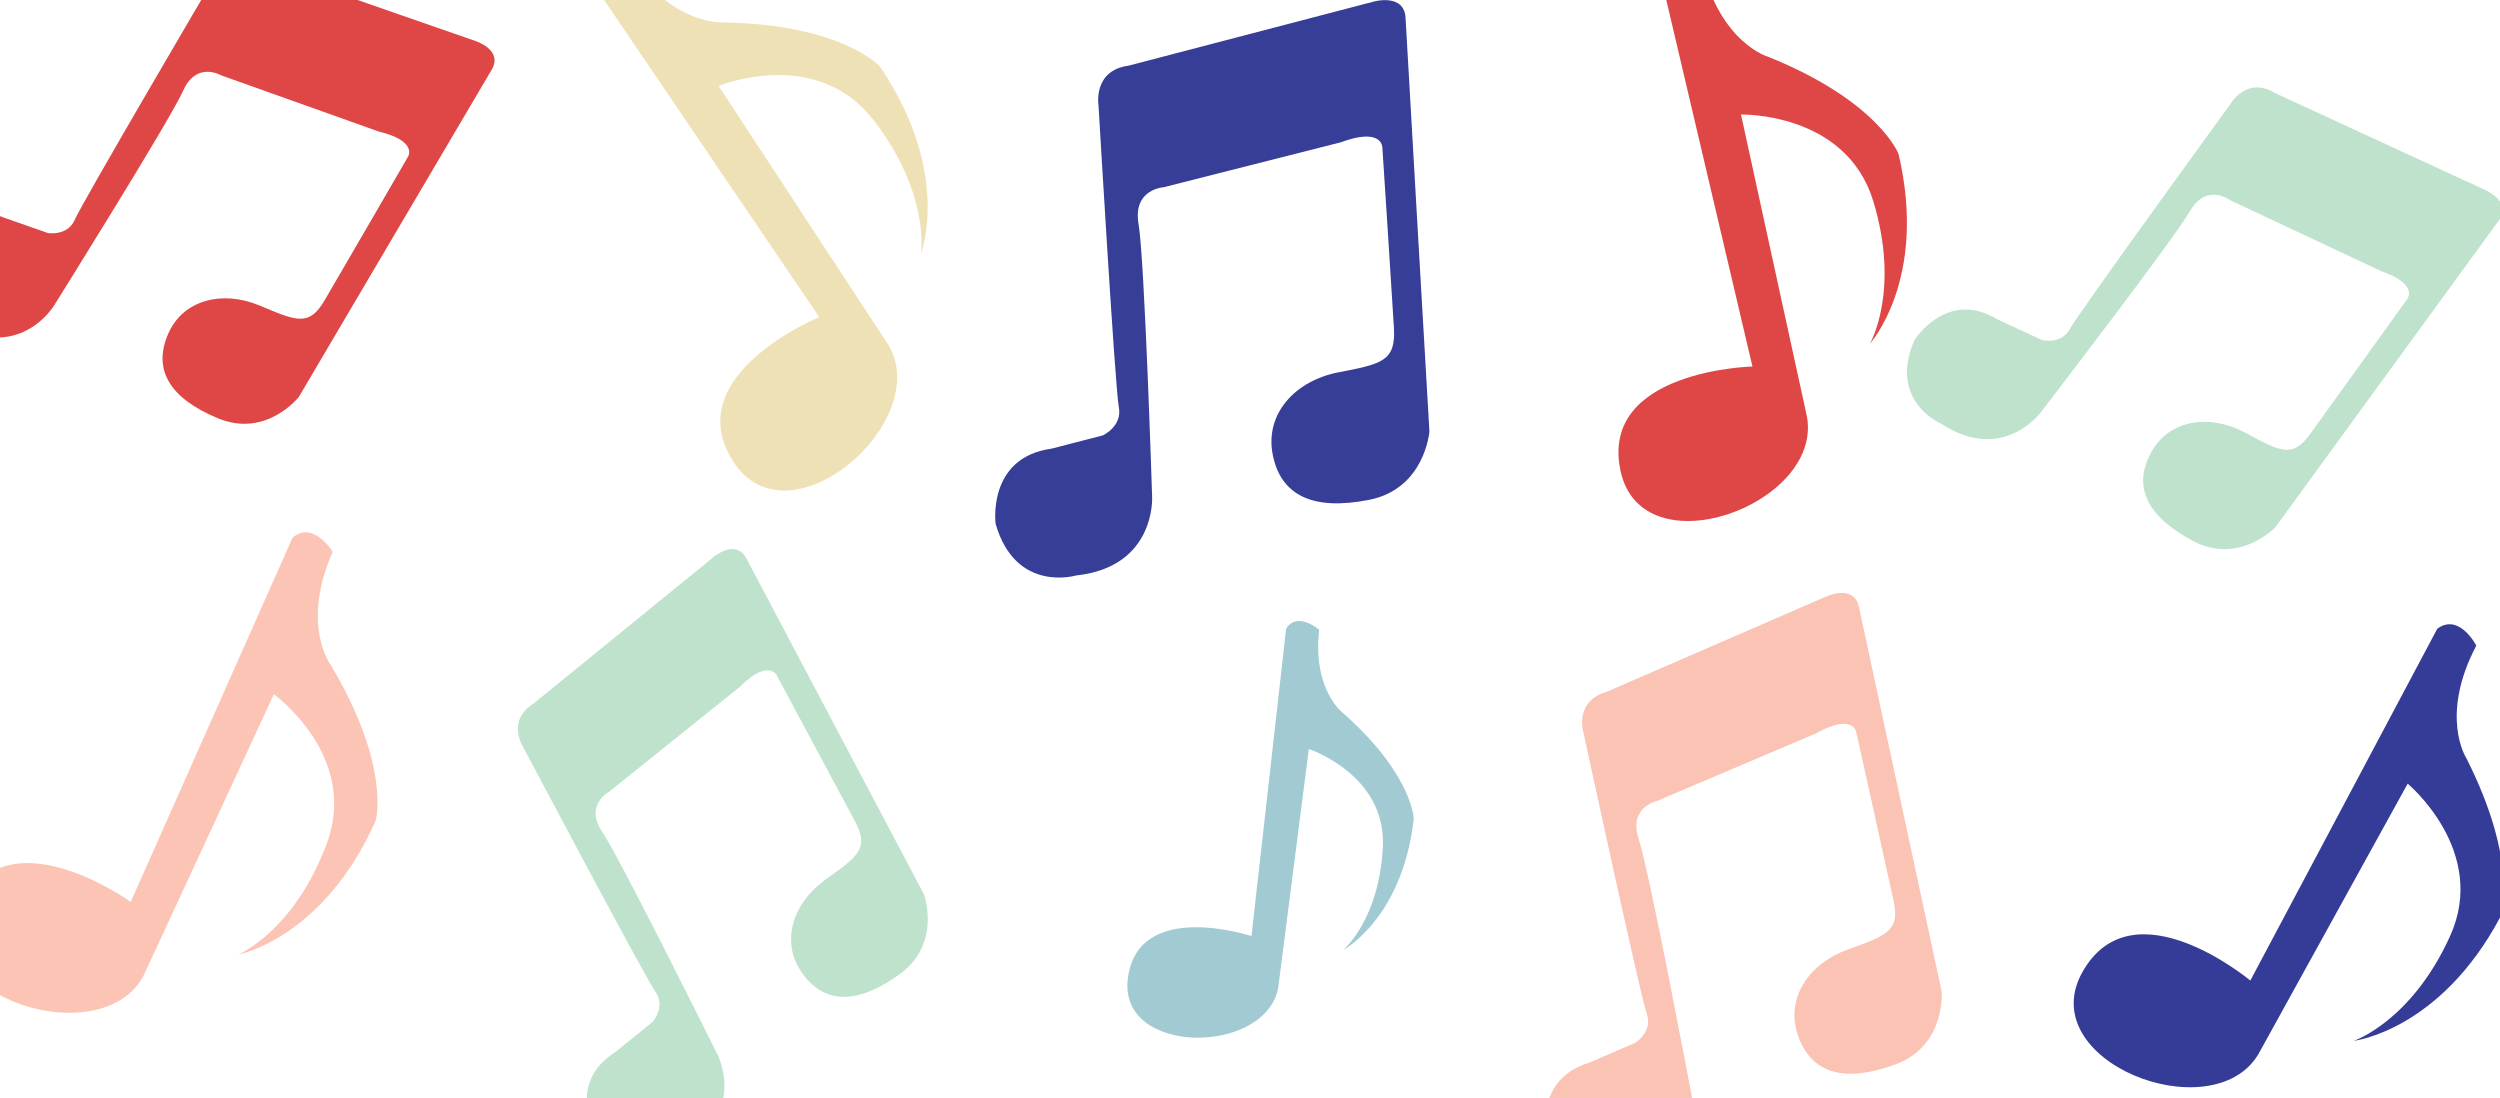 <?xml version="1.0" encoding="utf-8"?>
<!-- Generator: Adobe Illustrator 21.1.0, SVG Export Plug-In . SVG Version: 6.00 Build 0)  -->
<svg version="1.1" id="Layer_1" xmlns="http://www.w3.org/2000/svg" xmlns:xlink="http://www.w3.org/1999/xlink" x="0px" y="0px"
	 viewBox="0 0 1530 672" style="enable-background:new 0 0 1530 672;" xml:space="preserve">
<style type="text/css">
	.st0{fill:#353C98;}
	.st1{fill:#FAC3B4;}
	.st2{fill:#EFE1B6;}
	.st3{fill:#DF4646;}
	.st4{fill:#A1CAD3;}
	.st5{fill:#BEE2CB;}
	.st6{fill:#FBC4B4;}
	.st7{fill:#363E97;}
</style>
<path class="st0" d="M1515.5,395.1c0,0-10.5-20.3-23.9-10.3l-114.4,215.3c0,0-71.8-60-102.7-5.3c-30.8,54.7,79,97.3,107.5,50.6
	l91.5-165.8c0,0,49.6,41.2,25.9,93.4c-23.7,52.2-58.9,64-58.9,64s52.6-6.1,89.7-75.8c0,0,12-32.4-20.9-97.4
	C1509.3,463.8,1492.8,438.3,1515.5,395.1z"/>
<path class="st1" d="M1111.7,448.7l-97.7,41.5c0,0-17.6,3.8-11.1,23.4S1035,669,1035,669s8.5,39.9-36.7,51.9
	c0,0-33.1,15.7-50.8-22.6c0,0-10.8-37.1,25.3-48l28.2-12.2c0,0,10.7-6.9,6.8-17.8c-3.9-10.9-38.5-171-38.5-171s-6.6-19.7,13.5-25.7
	l135-58.6c0,0,16.8-7.8,19.9,6.5c3.1,14.3,50.6,235.3,50.6,235.3s2.7,33.3-28.5,44.7c-31.2,11.4-51.1,5.4-59.3-17.4
	c-8.2-22.8,6.4-44.4,30.3-53c23.9-8.6,32.2-11.3,28-30.2c-4.1-18.9-22.8-102.9-22.8-102.9S1134.1,436.2,1111.7,448.7z"/>
<path class="st2" d="M384.8-24c0,0-22.8-0.2-20.3,16.3l136.9,201.8c0,0-86.6,35.4-52.7,88.3s123-24.4,95-71.3L439.8,52.6
	c0,0,59.6-24.6,94.7,20.8c35.1,45.3,29.1,82,29.1,82s19.2-49.4-25.1-114.7c0,0-23.1-25.8-95.9-27C442.6,13.6,412.3,16.2,384.8-24z"
	/>
<path class="st3" d="M231.8,80.5l-96.5-34.4c0,0-15-8.9-23.2,9.4S33.2,186.8,33.2,186.8s-20,33.9-60,12.9c0,0-33.8-10.5-21.3-49.3
	c0,0,16.6-33.4,49.4-17.6l28,9.8c0,0,12.1,2.1,16.5-8.2s84.5-146.6,84.5-146.6s8.2-18.3,26.4-9.4L291,25.1c0,0,17.1,5.4,9.9,17.6
	S182.9,242.9,182.9,242.9S163,268.3,133.4,256s-39.8-29.6-30.7-51.2s33.6-27.3,56.2-17.8s30.2,13,39.7-3.1c9.5-16.1,51.1-88,51.1-88
	S255.9,86.3,231.8,80.5z"/>
<path class="st4" d="M807.3,385.4c0,0-13.4-11.6-20.2-0.6l-21.2,188.1c0,0-69-22.9-75.6,25.4c-6.7,48.3,84.8,47.7,92,5.9L801,458.4
	c0,0,47.5,15.6,45.3,60c-2.2,44.4-24.2,63-24.2,63s36.3-19.4,43.1-80.3c0,0-0.6-26.8-42.9-64.4C822.4,436.8,803.2,423.1,807.3,385.4
	z"/>
<path class="st5" d="M452.7,420.4l-79.9,64.1c0,0-15.4,8.1-4.2,24.7c11.2,16.6,70.4,136,70.4,136s18.4,34.8-20.5,57.8
	c0,0-26.7,23.3-53.1-7.7c0,0-19.8-31.7,11-51.3l23.1-18.7c0,0,8.1-9.3,1.6-18.4s-80.5-148.9-80.5-148.9s-11.3-16.6,5.9-27.4
	L436.6,341c0,0,13.6-11.7,20.2,0.8s108.6,205.4,108.6,205.4s11.2,30.2-14.8,49s-46.1,18.4-59.7-0.7s-5.6-43,14.3-57.2
	c19.9-14.3,26.9-18.9,18.2-35.4c-8.8-16.5-48.1-89.7-48.1-89.7S470.3,402.9,452.7,420.4z"/>
<path class="st5" d="M1457,165.8l-92.8-43.6c0,0-14-10.3-24,7.1s-91.2,123-91.2,123s-23.2,31.8-61,7c0,0-32.6-13.7-16.4-51.1
	c0,0,19.8-31.7,50.9-12.7l27,12.5c0,0,11.9,3.2,17.2-6.6S1365,63.7,1365,63.7s9.9-17.4,27.2-6.8l129,59.5c0,0,16.4,7.1,8.1,18.5
	c-8.3,11.4-136.8,187.8-136.8,187.8s-22.2,23.4-50.5,8.3c-28.3-15.1-36.8-33.3-25.6-53.9c11.1-20.6,36.1-23.9,57.7-12.3
	c21.6,11.6,28.8,15.9,39.8,0.7c11-15.1,59.4-82.6,59.4-82.6S1480.4,173.9,1457,165.8z"/>
<path class="st6" d="M203.6,337.7c0,0-11.9-19.5-24.6-8.6l-99,222.9c0,0-75.9-54.8-102.8,1.9S63,645.3,88,596.8l79.6-171.9
	c0,0,52.3,37.6,32.4,91.3s-54.2,68-54.2,68s52.1-9.8,84.1-81.9c0,0,9.7-33.2-27.7-95.7C202.2,406.7,184,382.3,203.6,337.7z"/>
<path class="st3" d="M1041.5-21.1c0,0-21.3-8.3-24.8,8l55.8,237.4c0,0-93.6,2.2-80.8,63.6c12.8,61.5,123.6,21.2,114.2-32.7
	l-40.4-185.1c0,0,64.4-1.7,81,53.2s-2.1,87-2.1,87s35.6-39.3,17.5-116.1c0,0-12.3-32.3-79.9-59.5
	C1082.1,34.8,1052.9,26.4,1041.5-21.1z"/>
<path class="st7" d="M820.5,87.1l-108.4,27.5c0,0-19,1.1-15.3,22.6s8.3,166.9,8.3,166.9s2.4,42.9-46.6,48.1c0,0-37,11-49.2-31.7
	c0,0-5.3-40.4,34.1-45.9l31.4-8.1c0,0,12.3-5.5,9.9-17.5c-2.3-12-12.4-184.3-12.4-184.3s-3.7-21.5,18.3-24.5l150-39.2
	c0,0,18.8-5.4,19.6,10S874.8,264,874.8,264s-2.6,35.1-36.9,41.9c-34.3,6.8-54.1-2.6-59-27.7c-4.9-25.1,13.9-45.2,40.1-50.3
	s35.3-6.6,34.1-27c-1.2-20.4-7.1-110.8-7.1-110.8S845.9,77.7,820.5,87.1z"/>
</svg>
